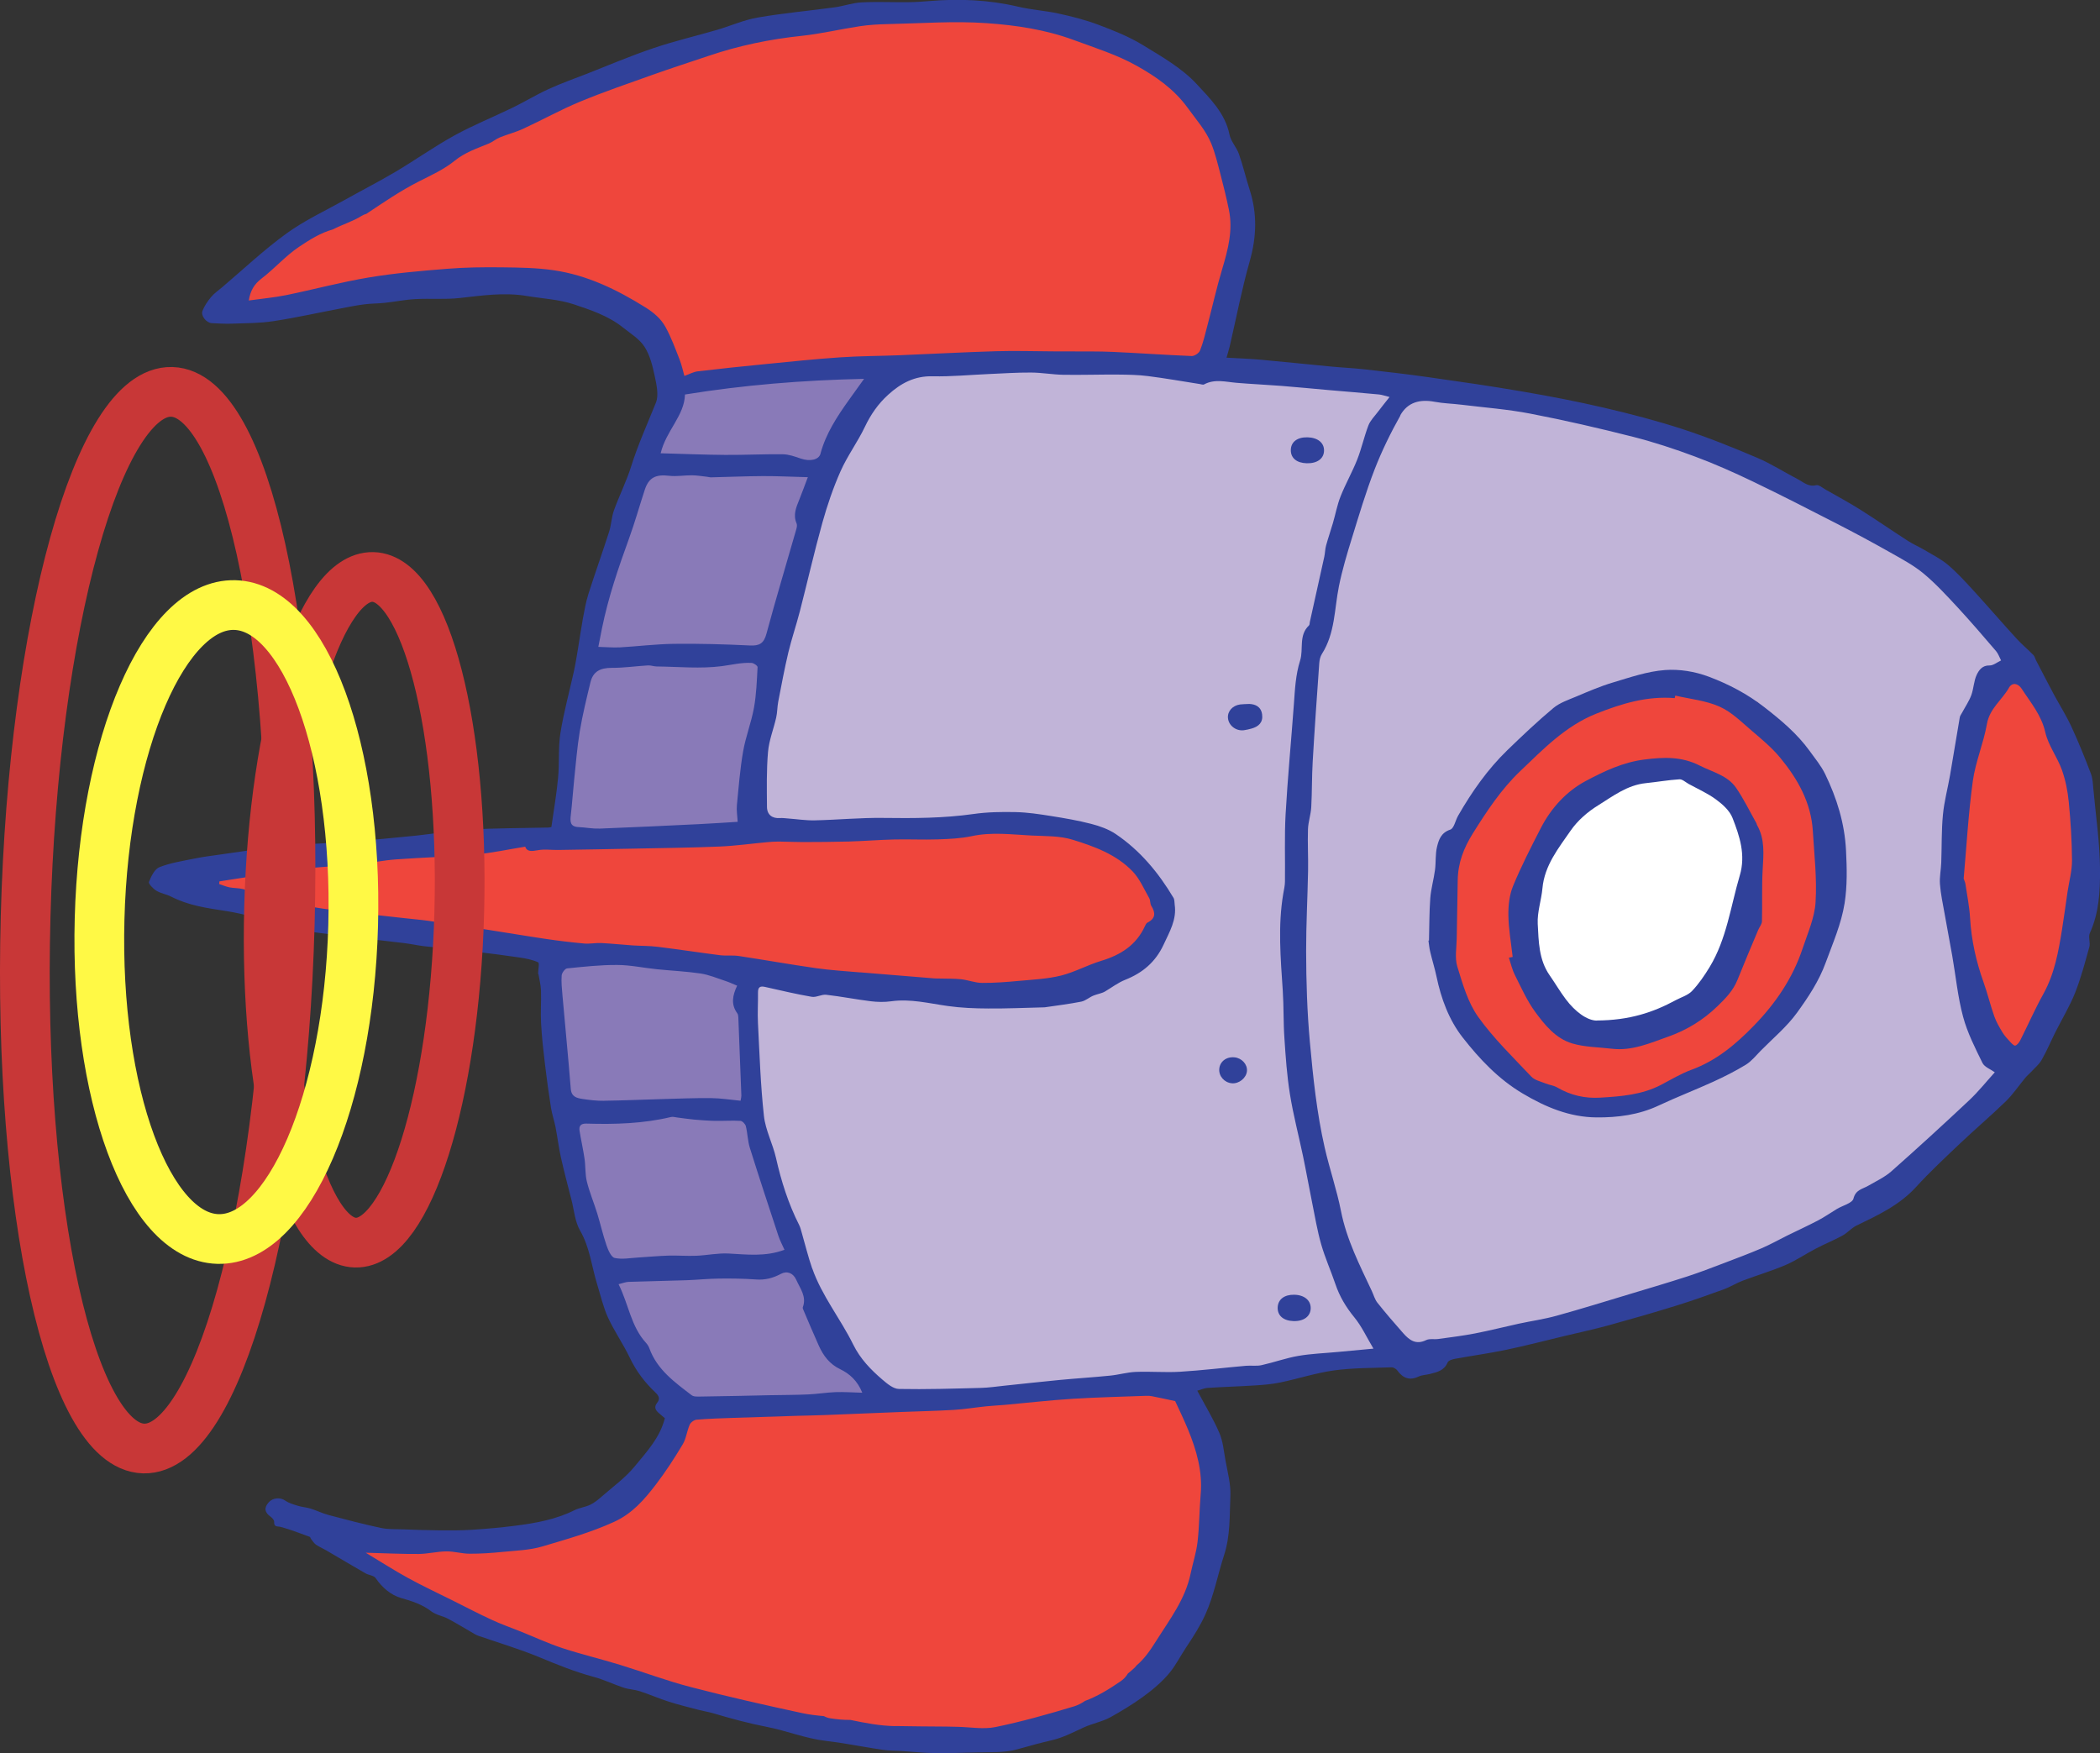 <svg version="1.1" xmlns="http://www.w3.org/2000/svg" xmlns:xlink="http://www.w3.org/1999/xlink" width="42.237" height="35.261" viewBox="0,0,42.237,35.261"><rect x="0" y="0" width="42.237" height="35.261" fill="#333333" stroke="none"/><g transform="translate(-218.137,-167.336)"><g data-paper-data="{&quot;isPaintingLayer&quot;:true}" fill-rule="nonzero" stroke-width="1" stroke-linecap="butt" stroke-linejoin="miter" stroke-miterlimit="10" stroke-dasharray="" stroke-dashoffset="0" style="mix-blend-mode: normal"><g stroke="none"><path d="M233.38,184.017l-3.959,0.231l0.398,-2.997l1.026,-4.083l0.865,-2.026l2.759,-0.419l1.441,0.038l-1.126,2.193l-1.132,4.285c0,0 -0.357,2.42 -0.34,2.488z" data-paper-data="{&quot;origPos&quot;:null}" fill="#897ab8"/><path d="M233.245,187.694l-0.064,1.007l0.307,1.839l0.531,1.864l0.675,1.4l0.554,1.023l0.656,0.69l-4.05,0.154l-1.296,-1.977l-0.853,-3.143l-0.489,-2.742l0.146,-1.284l3.867,0.42l0.018,0.748" data-paper-data="{&quot;origPos&quot;:null}" fill="#897ab8"/><path d="M236.051,195.597l-0.874,-0.957l-0.922,-1.949l-0.979,-2.623l-0.07,-2.3l0.018,-0.672l3.872,0.221l2.115,0.056l1.495,-0.536l0.673,-0.702l0.2,-0.705l-0.645,-0.876l-0.719,-0.449l-1.755,-0.215l-2.137,0.074l-3.016,0.013l0.019,-0.728l0.47,-2.883l1.13,-3.763l0.9,-1.452l0.573,-0.414l4.049,-0.098l6.243,0.502l3.787,0.586l3.765,1.426l1.79,1l1.362,0.914l1.249,1.658l-0.545,0.521l-0.39,1.166l-0.368,2.239l0.283,2.044l0.538,1.621l0.449,0.591l-1.537,1.585l-2.216,1.623l-2.899,1.231l-2.604,0.7l-2.706,0.449l-2.703,0.32l-3.46,0.313l-4.435,0.468" data-paper-data="{&quot;origPos&quot;:null}" fill="#c1b4d8"/><path d="M258.336,188.303l-0.57,-1.111l-0.291,-2.2l0.054,-2.041l0.57,-1.704l0.533,-0.318l0.349,0.009l0.716,1.259c0,0 0.329,1.741 0.277,1.814c-0.052,0.073 -0.063,2.39 -0.063,2.39l-0.591,1.554l-0.547,0.857z" data-paper-data="{&quot;origPos&quot;:null}" fill="#ef463c"/><path d="M231.71,175.143l-0.443,-1.183l-1.105,-0.727l-1.367,-0.26l-1.526,0.084l-3.033,0.418l-1.352,0.139l-0.143,-0.253l0.361,-0.414l1.148,-0.916l1.873,-0.934l2.461,-1.442l3.156,-1.261l3.265,-0.661l2.803,-0.225l1.541,0.29l1.413,0.411l1.251,0.88l0.669,1.139l0.409,1.929l-0.654,2.623l-5.316,-0.141l-3.977,0.219l-1.431,0.286" data-paper-data="{&quot;origPos&quot;:null}" fill="#ef463c"/><path d="M241.301,186.457l-0.711,0.455l-1.134,0.368l-2.299,0.039l-3.063,-0.355l-3.536,-0.393l-4.682,-0.523l-3.601,-0.768l-0.44,-0.36l2.332,-0.337l3.353,-0.235l2.675,-0.079l3.275,-0.137l2.826,-0.124l2.052,-0.145l1.243,0.207l0.917,0.273l0.682,0.647l0.381,0.701l-0.27,0.765" data-paper-data="{&quot;origPos&quot;:null}" fill="#ef463c"/><path d="M241.62,195.159l0.828,1.193l-0.037,1.867l-0.57,1.828l-1.527,1.603l-1.501,0.508l-2.328,0.188l-2.71,-0.47l-3.916,-1.125l-3.26,-1.382l-1.305,-0.707l-0.264,-0.406l2.221,0.059l1.423,0.038l1.258,-0.365l1.044,-0.745l0.544,-0.733l0.3,-0.938l1.972,0.052l2.674,-0.079l2.202,-0.166l2.953,-0.221" data-paper-data="{&quot;origPos&quot;:null}" fill="#ef463c"/><path d="M236.933,202.596c-0.282,-0.001 -0.559,-0.042 -0.841,-0.048c-0.139,-0.003 -0.268,-0.027 -0.404,-0.048c-0.318,-0.05 -0.621,-0.112 -0.939,-0.148c-0.404,-0.046 -0.792,-0.205 -1.19,-0.282c-0.374,-0.073 -0.716,-0.167 -1.082,-0.275c-0.089,-0.026 -0.182,-0.04 -0.272,-0.063c-0.204,-0.054 -0.41,-0.103 -0.611,-0.167c-0.198,-0.063 -0.389,-0.147 -0.587,-0.212c-0.106,-0.034 -0.222,-0.037 -0.328,-0.072c-0.205,-0.068 -0.401,-0.164 -0.609,-0.219c-0.378,-0.102 -0.736,-0.248 -1.097,-0.398c-0.397,-0.164 -0.811,-0.286 -1.217,-0.427c-0.023,-0.008 -0.044,-0.018 -0.065,-0.03c-0.181,-0.104 -0.359,-0.214 -0.543,-0.312c-0.107,-0.057 -0.24,-0.075 -0.334,-0.147c-0.185,-0.142 -0.388,-0.207 -0.61,-0.27c-0.203,-0.058 -0.382,-0.21 -0.512,-0.401c-0.036,-0.053 -0.139,-0.058 -0.205,-0.096c-0.266,-0.153 -0.529,-0.31 -0.793,-0.464c-0.067,-0.039 -0.14,-0.069 -0.203,-0.113c-0.04,-0.028 -0.067,-0.074 -0.098,-0.114c-0.011,-0.013 -0.014,-0.039 -0.027,-0.043c-0.192,-0.069 -0.382,-0.145 -0.579,-0.198c-0.071,-0.019 -0.142,0.01 -0.136,-0.106c0.002,-0.033 -0.042,-0.079 -0.075,-0.103c-0.116,-0.084 -0.133,-0.174 -0.037,-0.284c0.085,-0.098 0.237,-0.106 0.334,-0.038c0.074,0.052 0.167,0.078 0.255,0.105c0.084,0.026 0.174,0.031 0.258,0.057c0.122,0.038 0.238,0.097 0.361,0.129c0.348,0.092 0.697,0.184 1.048,0.259c0.144,0.031 0.296,0.024 0.445,0.029c0.242,0.009 0.485,0.018 0.727,0.02c0.219,0.002 0.438,0.003 0.657,-0.011c0.293,-0.019 0.585,-0.044 0.876,-0.082c0.41,-0.052 0.817,-0.125 1.193,-0.313c0.099,-0.049 0.216,-0.061 0.316,-0.109c0.082,-0.039 0.157,-0.101 0.226,-0.161c0.228,-0.2 0.481,-0.381 0.67,-0.613c0.237,-0.29 0.505,-0.572 0.604,-0.966c-0.036,-0.031 -0.075,-0.066 -0.115,-0.099c-0.071,-0.059 -0.11,-0.122 -0.041,-0.21c0.062,-0.079 0.042,-0.137 -0.034,-0.209c-0.212,-0.2 -0.386,-0.429 -0.514,-0.697c-0.131,-0.275 -0.309,-0.529 -0.437,-0.805c-0.097,-0.211 -0.149,-0.442 -0.218,-0.666c-0.113,-0.362 -0.147,-0.745 -0.345,-1.087c-0.105,-0.181 -0.121,-0.414 -0.175,-0.623c-0.073,-0.284 -0.148,-0.567 -0.212,-0.853c-0.045,-0.201 -0.068,-0.406 -0.108,-0.608c-0.025,-0.128 -0.069,-0.253 -0.09,-0.382c-0.046,-0.29 -0.086,-0.581 -0.121,-0.873c-0.033,-0.275 -0.064,-0.55 -0.079,-0.826c-0.013,-0.221 0.005,-0.443 -0.002,-0.665c-0.004,-0.108 -0.032,-0.216 -0.05,-0.324c-0.001,-0.006 -0.008,-0.011 -0.008,-0.016c0.001,-0.079 0.03,-0.214 0.001,-0.227c-0.115,-0.053 -0.246,-0.078 -0.373,-0.097c-0.305,-0.045 -0.61,-0.084 -0.916,-0.12c-0.334,-0.039 -0.669,-0.069 -1.003,-0.107c-0.135,-0.016 -0.269,-0.047 -0.404,-0.063c-0.605,-0.073 -1.211,-0.137 -1.815,-0.219c-0.214,-0.029 -0.423,-0.101 -0.634,-0.153c-0.38,-0.094 -0.755,-0.216 -1.14,-0.274c-0.378,-0.058 -0.749,-0.11 -1.093,-0.287c-0.095,-0.049 -0.209,-0.065 -0.3,-0.12c-0.066,-0.04 -0.164,-0.142 -0.15,-0.177c0.044,-0.112 0.114,-0.259 0.211,-0.297c0.223,-0.088 0.466,-0.124 0.703,-0.173c0.166,-0.034 0.335,-0.055 0.503,-0.079c0.433,-0.06 0.866,-0.13 1.301,-0.174c0.43,-0.042 0.863,-0.052 1.294,-0.085c0.456,-0.035 0.912,-0.077 1.367,-0.124c0.349,-0.036 0.696,-0.102 1.045,-0.121c0.534,-0.029 1.07,-0.029 1.605,-0.041c0.023,-0.001 0.045,-0.007 0.065,-0.01c0.047,-0.335 0.104,-0.662 0.135,-0.99c0.028,-0.3 -0,-0.607 0.047,-0.903c0.066,-0.414 0.179,-0.821 0.269,-1.231c0.033,-0.151 0.058,-0.304 0.083,-0.456c0.034,-0.203 0.062,-0.407 0.099,-0.61c0.031,-0.168 0.061,-0.337 0.112,-0.499c0.133,-0.418 0.282,-0.832 0.416,-1.25c0.045,-0.14 0.048,-0.295 0.098,-0.433c0.107,-0.296 0.251,-0.581 0.345,-0.881c0.138,-0.44 0.327,-0.856 0.498,-1.282c0.061,-0.151 0.014,-0.359 -0.023,-0.533c-0.043,-0.205 -0.096,-0.422 -0.207,-0.594c-0.1,-0.156 -0.28,-0.264 -0.431,-0.385c-0.293,-0.235 -0.648,-0.353 -0.993,-0.468c-0.3,-0.099 -0.628,-0.114 -0.944,-0.167c-0.452,-0.076 -0.898,-0.009 -1.347,0.041c-0.294,0.033 -0.595,0.006 -0.892,0.022c-0.206,0.011 -0.41,0.053 -0.616,0.075c-0.138,0.015 -0.278,0.013 -0.416,0.031c-0.158,0.02 -0.314,0.052 -0.47,0.082c-0.452,0.086 -0.902,0.187 -1.357,0.256c-0.274,0.042 -0.555,0.04 -0.833,0.05c-0.134,0.005 -0.268,-0.004 -0.402,-0.01c-0.108,-0.005 -0.227,-0.148 -0.188,-0.248c0.039,-0.1 0.104,-0.195 0.173,-0.278c0.062,-0.074 0.146,-0.131 0.221,-0.195c0.429,-0.364 0.84,-0.753 1.294,-1.082c0.363,-0.264 0.779,-0.456 1.173,-0.676c0.341,-0.191 0.689,-0.369 1.025,-0.568c0.398,-0.236 0.777,-0.506 1.182,-0.729c0.379,-0.208 0.784,-0.371 1.174,-0.561c0.243,-0.118 0.474,-0.26 0.72,-0.372c0.25,-0.115 0.512,-0.207 0.768,-0.307c0.447,-0.175 0.889,-0.364 1.344,-0.517c0.419,-0.142 0.852,-0.243 1.278,-0.367c0.272,-0.08 0.537,-0.199 0.814,-0.247c0.513,-0.089 1.034,-0.135 1.551,-0.206c0.18,-0.025 0.358,-0.09 0.538,-0.099c0.31,-0.016 0.622,-0.001 0.934,-0.004c0.14,-0.001 0.281,-0.01 0.421,-0.022c0.603,-0.052 1.2,-0.027 1.793,0.112c0.27,0.064 0.55,0.08 0.821,0.14c0.27,0.059 0.541,0.128 0.8,0.226c0.303,0.114 0.61,0.236 0.885,0.404c0.383,0.234 0.79,0.465 1.088,0.788c0.266,0.288 0.573,0.586 0.659,1.015c0.027,0.137 0.142,0.255 0.19,0.391c0.083,0.238 0.141,0.486 0.218,0.727c0.153,0.479 0.136,0.947 -0.002,1.432c-0.16,0.563 -0.27,1.141 -0.402,1.711c-0.015,0.063 -0.035,0.124 -0.064,0.226c0.241,0.014 0.469,0.021 0.696,0.042c0.47,0.042 0.94,0.093 1.41,0.137c0.223,0.021 0.448,0.031 0.671,0.056c0.43,0.048 0.859,0.097 1.287,0.158c0.628,0.089 1.257,0.179 1.882,0.287c0.554,0.095 1.108,0.201 1.656,0.329c0.529,0.123 1.057,0.261 1.573,0.429c0.509,0.166 1.008,0.367 1.501,0.577c0.28,0.119 0.539,0.287 0.81,0.427c0.116,0.06 0.215,0.163 0.374,0.123c0.052,-0.013 0.126,0.052 0.187,0.087c0.236,0.134 0.475,0.264 0.705,0.408c0.322,0.203 0.634,0.42 0.954,0.626c0.105,0.068 0.222,0.117 0.33,0.181c0.162,0.097 0.335,0.182 0.477,0.303c0.185,0.157 0.349,0.338 0.513,0.517c0.291,0.318 0.572,0.645 0.863,0.963c0.106,0.116 0.228,0.217 0.339,0.33c0.027,0.027 0.035,0.072 0.054,0.108c0.118,0.228 0.236,0.457 0.357,0.683c0.117,0.218 0.251,0.427 0.354,0.651c0.143,0.309 0.271,0.626 0.392,0.945c0.039,0.102 0.041,0.22 0.052,0.331c0.049,0.537 0.13,1.073 0.132,1.61c0.002,0.425 -0.02,0.861 -0.205,1.266c-0.036,0.078 0.014,0.191 -0.01,0.278c-0.086,0.31 -0.168,0.623 -0.286,0.922c-0.108,0.272 -0.263,0.526 -0.395,0.789c-0.094,0.187 -0.175,0.382 -0.279,0.563c-0.053,0.093 -0.144,0.166 -0.218,0.247c-0.036,0.038 -0.078,0.072 -0.111,0.113c-0.13,0.156 -0.244,0.328 -0.388,0.469c-0.299,0.291 -0.618,0.561 -0.921,0.848c-0.302,0.287 -0.608,0.572 -0.888,0.879c-0.334,0.366 -0.766,0.566 -1.197,0.775c-0.103,0.05 -0.183,0.148 -0.285,0.203c-0.173,0.094 -0.357,0.168 -0.532,0.26c-0.204,0.106 -0.397,0.239 -0.607,0.329c-0.282,0.121 -0.579,0.208 -0.866,0.317c-0.13,0.049 -0.249,0.126 -0.38,0.174c-0.323,0.117 -0.648,0.233 -0.976,0.334c-0.446,0.138 -0.896,0.267 -1.346,0.391c-0.291,0.08 -0.586,0.142 -0.88,0.213c-0.388,0.093 -0.775,0.194 -1.166,0.276c-0.344,0.072 -0.692,0.12 -1.038,0.183c-0.054,0.01 -0.132,0.034 -0.148,0.073c-0.068,0.165 -0.212,0.195 -0.357,0.232c-0.074,0.019 -0.157,0.019 -0.224,0.051c-0.184,0.087 -0.316,0.035 -0.43,-0.121c-0.024,-0.033 -0.078,-0.066 -0.117,-0.064c-0.386,0.014 -0.775,0.01 -1.155,0.062c-0.364,0.05 -0.718,0.167 -1.079,0.242c-0.171,0.036 -0.348,0.05 -0.523,0.061c-0.314,0.02 -0.629,0.029 -0.943,0.049c-0.061,0.004 -0.121,0.032 -0.207,0.056c0.157,0.295 0.319,0.56 0.442,0.844c0.074,0.17 0.091,0.365 0.124,0.551c0.042,0.238 0.11,0.479 0.1,0.716c-0.017,0.4 0.001,0.806 -0.127,1.197c-0.128,0.394 -0.204,0.81 -0.373,1.185c-0.105,0.234 -0.243,0.451 -0.386,0.664c-0.111,0.165 -0.208,0.359 -0.333,0.512c-0.295,0.361 -0.78,0.668 -1.183,0.893c-0.178,0.099 -0.368,0.129 -0.551,0.213c-0.205,0.094 -0.407,0.201 -0.628,0.253c-0.24,0.056 -0.474,0.119 -0.708,0.186c-0.256,0.074 -0.557,0.052 -0.821,0.062c-0.282,0.01 -0.558,0.013 -0.836,0.013zM258.541,181.173c-0.14,0.244 -0.387,0.414 -0.441,0.724c-0.068,0.388 -0.23,0.76 -0.284,1.149c-0.09,0.657 -0.127,1.321 -0.184,1.962c0.017,0.05 0.031,0.078 0.035,0.106c0.033,0.229 0.081,0.458 0.094,0.688c0.026,0.444 0.121,0.87 0.27,1.288c0.081,0.226 0.137,0.462 0.217,0.689c0.04,0.113 0.103,0.22 0.166,0.324c0.041,0.068 0.098,0.128 0.152,0.187c0.03,0.033 0.08,0.085 0.104,0.077c0.04,-0.013 0.077,-0.062 0.099,-0.104c0.158,-0.313 0.299,-0.635 0.469,-0.941c0.223,-0.404 0.3,-0.844 0.372,-1.288c0.041,-0.252 0.073,-0.505 0.111,-0.758c0.031,-0.21 0.091,-0.42 0.09,-0.63c-0.002,-0.392 -0.027,-0.786 -0.065,-1.177c-0.021,-0.219 -0.065,-0.442 -0.139,-0.649c-0.093,-0.258 -0.273,-0.491 -0.333,-0.754c-0.078,-0.347 -0.295,-0.598 -0.476,-0.877c-0.072,-0.11 -0.189,-0.136 -0.258,-0.016zM246.304,175.691c-0.196,0.349 -0.374,0.712 -0.519,1.085c-0.176,0.454 -0.315,0.923 -0.459,1.389c-0.098,0.316 -0.193,0.635 -0.259,0.96c-0.093,0.46 -0.076,0.945 -0.342,1.363c-0.034,0.053 -0.049,0.123 -0.054,0.187c-0.047,0.66 -0.094,1.32 -0.132,1.981c-0.018,0.304 -0.012,0.61 -0.029,0.914c-0.008,0.149 -0.061,0.297 -0.066,0.446c-0.009,0.279 0.007,0.559 0.002,0.839c-0.01,0.538 -0.04,1.076 -0.039,1.614c0.001,0.608 0.02,1.215 0.075,1.823c0.065,0.715 0.139,1.426 0.298,2.125c0.097,0.428 0.243,0.847 0.328,1.278c0.113,0.575 0.376,1.087 0.62,1.608c0.037,0.079 0.06,0.169 0.113,0.236c0.166,0.209 0.341,0.411 0.518,0.612c0.122,0.138 0.255,0.241 0.461,0.14c0.069,-0.034 0.164,-0.011 0.247,-0.023c0.245,-0.034 0.491,-0.064 0.734,-0.111c0.295,-0.057 0.587,-0.132 0.881,-0.196c0.255,-0.055 0.515,-0.091 0.765,-0.161c0.507,-0.14 1.009,-0.297 1.512,-0.448c0.373,-0.112 0.747,-0.223 1.118,-0.343c0.245,-0.08 0.487,-0.173 0.728,-0.265c0.254,-0.097 0.509,-0.192 0.759,-0.299c0.178,-0.076 0.348,-0.172 0.521,-0.258c0.207,-0.102 0.417,-0.198 0.621,-0.305c0.13,-0.068 0.251,-0.154 0.378,-0.23c0.115,-0.069 0.308,-0.116 0.331,-0.207c0.046,-0.182 0.181,-0.191 0.296,-0.258c0.16,-0.093 0.334,-0.173 0.47,-0.294c0.528,-0.467 1.048,-0.943 1.562,-1.426c0.183,-0.172 0.341,-0.371 0.515,-0.563c-0.086,-0.062 -0.207,-0.105 -0.248,-0.188c-0.148,-0.302 -0.304,-0.608 -0.39,-0.93c-0.107,-0.398 -0.146,-0.813 -0.217,-1.22c-0.05,-0.285 -0.105,-0.569 -0.155,-0.854c-0.035,-0.197 -0.078,-0.394 -0.093,-0.593c-0.011,-0.143 0.021,-0.288 0.026,-0.433c0.012,-0.321 0.003,-0.644 0.034,-0.963c0.025,-0.267 0.097,-0.53 0.143,-0.795c0.067,-0.388 0.129,-0.777 0.196,-1.165c0.006,-0.033 0.031,-0.063 0.047,-0.094c0.062,-0.116 0.138,-0.227 0.184,-0.349c0.049,-0.133 0.05,-0.287 0.11,-0.413c0.043,-0.089 0.11,-0.19 0.256,-0.186c0.077,0.002 0.155,-0.065 0.233,-0.101c-0.033,-0.063 -0.056,-0.135 -0.101,-0.188c-0.251,-0.293 -0.503,-0.587 -0.765,-0.871c-0.221,-0.238 -0.442,-0.48 -0.69,-0.687c-0.202,-0.168 -0.441,-0.295 -0.671,-0.425c-0.352,-0.199 -0.709,-0.391 -1.069,-0.576c-0.565,-0.29 -1.13,-0.58 -1.703,-0.855c-0.377,-0.181 -0.762,-0.352 -1.154,-0.498c-0.409,-0.153 -0.826,-0.29 -1.249,-0.398c-0.682,-0.173 -1.37,-0.332 -2.061,-0.465c-0.459,-0.089 -0.929,-0.124 -1.395,-0.181c-0.177,-0.022 -0.357,-0.025 -0.532,-0.058c-0.3,-0.057 -0.545,0.008 -0.694,0.272zM231.903,174.897c0.101,-0.036 0.182,-0.082 0.267,-0.092c0.451,-0.053 0.903,-0.101 1.355,-0.145c0.505,-0.05 1.009,-0.103 1.515,-0.137c0.396,-0.027 0.795,-0.026 1.192,-0.042c0.648,-0.026 1.295,-0.062 1.943,-0.081c0.376,-0.011 0.753,0.001 1.129,0.003c0.118,0.001 0.236,-0 0.354,0.001c0.29,0.002 0.58,-0.003 0.869,0.01c0.526,0.024 1.052,0.062 1.578,0.083c0.056,0.002 0.147,-0.058 0.168,-0.111c0.063,-0.157 0.102,-0.325 0.145,-0.489c0.101,-0.384 0.188,-0.773 0.302,-1.153c0.117,-0.392 0.219,-0.781 0.133,-1.192c-0.05,-0.241 -0.108,-0.48 -0.171,-0.718c-0.054,-0.205 -0.103,-0.414 -0.183,-0.61c-0.11,-0.269 -0.306,-0.484 -0.474,-0.718c-0.275,-0.38 -0.641,-0.631 -1.024,-0.846c-0.396,-0.223 -0.843,-0.362 -1.273,-0.521c-0.561,-0.207 -1.155,-0.296 -1.743,-0.337c-0.664,-0.047 -1.335,0.005 -2.003,0.019c-0.183,0.004 -0.368,0.015 -0.549,0.042c-0.391,0.059 -0.779,0.152 -1.172,0.194c-0.639,0.067 -1.262,0.196 -1.87,0.402c-0.375,0.127 -0.751,0.247 -1.124,0.38c-0.491,0.175 -0.985,0.344 -1.466,0.543c-0.388,0.161 -0.757,0.367 -1.139,0.543c-0.152,0.071 -0.317,0.112 -0.473,0.175c-0.076,0.031 -0.141,0.089 -0.216,0.121c-0.24,0.1 -0.483,0.178 -0.695,0.351c-0.214,0.174 -0.473,0.29 -0.723,0.417c-0.366,0.186 -0.707,0.42 -1.051,0.649c-0.03,0.008 -0.058,0.019 -0.086,0.036c-0.187,0.117 -0.391,0.175 -0.587,0.277c-0.25,0.069 -0.47,0.21 -0.68,0.35c-0.271,0.182 -0.492,0.438 -0.753,0.637c-0.149,0.114 -0.226,0.245 -0.257,0.442c0.263,-0.037 0.511,-0.059 0.753,-0.108c0.555,-0.114 1.103,-0.262 1.661,-0.355c0.518,-0.087 1.044,-0.132 1.569,-0.174c0.364,-0.03 0.731,-0.034 1.096,-0.03c0.352,0.004 0.708,0.008 1.055,0.059c0.671,0.098 1.27,0.389 1.842,0.746c0.17,0.106 0.314,0.229 0.405,0.395c0.114,0.207 0.196,0.431 0.282,0.651c0.045,0.115 0.071,0.238 0.098,0.333zM234.639,176.461c0.109,-0.405 0.335,-0.748 0.575,-1.084c0.089,-0.124 0.178,-0.248 0.302,-0.421c-1.241,0.027 -2.422,0.124 -3.602,0.315c-0.011,0.426 -0.381,0.728 -0.489,1.182c0.447,0.012 0.872,0.03 1.298,0.033c0.386,0.003 0.773,-0.018 1.159,-0.013c0.121,0.002 0.245,0.046 0.362,0.087c0.182,0.062 0.362,0.027 0.396,-0.099zM230.593,180.358c0.366,-0.021 0.732,-0.067 1.099,-0.072c0.508,-0.006 1.018,0.008 1.526,0.033c0.195,0.01 0.283,-0.042 0.335,-0.238c0.189,-0.702 0.399,-1.398 0.599,-2.097c0.011,-0.038 0.021,-0.086 0.007,-0.119c-0.076,-0.174 -0.008,-0.326 0.055,-0.482c0.057,-0.142 0.109,-0.286 0.171,-0.449c-0.32,-0.008 -0.61,-0.023 -0.901,-0.022c-0.348,0.002 -0.695,0.017 -1.043,0.025c-0.029,0.001 -0.059,-0.009 -0.088,-0.012c-0.1,-0.011 -0.2,-0.028 -0.3,-0.029c-0.151,-0.002 -0.305,0.028 -0.454,0.01c-0.272,-0.033 -0.413,0.034 -0.494,0.282c-0.107,0.325 -0.199,0.656 -0.316,0.978c-0.215,0.591 -0.417,1.184 -0.543,1.801c-0.024,0.118 -0.047,0.235 -0.075,0.38c0.168,0.004 0.296,0.017 0.424,0.01zM230.181,184.003c0.675,-0.026 1.35,-0.058 2.025,-0.091c0.257,-0.012 0.514,-0.031 0.768,-0.046c-0.007,-0.122 -0.026,-0.229 -0.016,-0.333c0.035,-0.361 0.063,-0.724 0.125,-1.082c0.051,-0.295 0.164,-0.58 0.218,-0.876c0.049,-0.269 0.058,-0.545 0.073,-0.819c0.002,-0.028 -0.076,-0.084 -0.119,-0.086c-0.201,-0.012 -0.398,0.038 -0.594,0.064c-0.432,0.057 -0.878,0.012 -1.319,0.007c-0.058,-0.001 -0.116,-0.025 -0.173,-0.021c-0.241,0.014 -0.482,0.05 -0.722,0.049c-0.238,-0.001 -0.382,0.072 -0.435,0.293c-0.079,0.327 -0.159,0.654 -0.214,0.984c-0.054,0.329 -0.08,0.662 -0.115,0.994c-0.024,0.229 -0.038,0.458 -0.065,0.686c-0.015,0.132 -0.02,0.239 0.158,0.246c0.135,0.005 0.271,0.035 0.405,0.029zM235.434,186.893c0.497,0.042 0.994,0.082 1.491,0.122c0.041,0.003 0.083,0.002 0.125,0.003c0.141,0.004 0.283,-0 0.422,0.015c0.14,0.016 0.278,0.072 0.417,0.073c0.248,0.002 0.498,-0.018 0.746,-0.041c0.281,-0.026 0.568,-0.039 0.84,-0.106c0.277,-0.069 0.534,-0.213 0.808,-0.296c0.392,-0.118 0.707,-0.316 0.882,-0.699c0.012,-0.026 0.028,-0.06 0.051,-0.071c0.165,-0.083 0.165,-0.196 0.077,-0.337c-0.027,-0.043 -0.016,-0.109 -0.041,-0.153c-0.105,-0.184 -0.191,-0.389 -0.333,-0.538c-0.328,-0.343 -0.772,-0.505 -1.212,-0.64c-0.257,-0.079 -0.543,-0.07 -0.817,-0.083c-0.402,-0.02 -0.803,-0.075 -1.208,0.012c-0.221,0.047 -0.452,0.057 -0.678,0.065c-0.293,0.01 -0.588,-0.005 -0.881,0.002c-0.303,0.007 -0.606,0.032 -0.91,0.041c-0.312,0.009 -0.625,0.01 -0.937,0.011c-0.158,0 -0.317,-0.009 -0.475,-0.01c-0.077,-0.001 -0.155,0.005 -0.232,0.012c-0.318,0.029 -0.635,0.074 -0.954,0.088c-0.573,0.024 -1.147,0.03 -1.72,0.042c-0.511,0.011 -1.022,0.019 -1.533,0.027c-0.136,0.002 -0.276,-0.019 -0.407,0.005c-0.123,0.022 -0.22,0.034 -0.255,-0.071c-0.341,0.055 -0.665,0.126 -0.992,0.155c-0.535,0.047 -1.073,0.062 -1.608,0.101c-0.25,0.018 -0.498,0.07 -0.747,0.095c-0.381,0.037 -0.764,0.051 -1.144,0.099c-0.554,0.071 -1.106,0.165 -1.659,0.248l-0.005,0.053c0.069,0.023 0.137,0.053 0.207,0.067c0.092,0.018 0.188,0.013 0.277,0.036c0.452,0.117 0.897,0.275 1.355,0.353c0.624,0.107 1.259,0.157 1.889,0.231c0.161,0.019 0.324,0.031 0.485,0.054c0.39,0.056 0.779,0.116 1.168,0.176c0.402,0.062 0.804,0.131 1.206,0.19c0.251,0.037 0.504,0.067 0.757,0.09c0.111,0.01 0.226,-0.015 0.338,-0.01c0.212,0.011 0.423,0.033 0.635,0.048c0.167,0.011 0.336,0.007 0.501,0.028c0.419,0.051 0.836,0.116 1.255,0.169c0.124,0.016 0.253,-0.003 0.377,0.016c0.517,0.078 1.031,0.17 1.549,0.244c0.295,0.042 0.594,0.06 0.892,0.086zM230.289,189.476c0.385,-0.005 0.77,-0.022 1.155,-0.033c0.331,-0.009 0.662,-0.023 0.993,-0.02c0.198,0.002 0.394,0.034 0.595,0.053c0.01,-0.058 0.017,-0.081 0.016,-0.104c-0.02,-0.524 -0.04,-1.048 -0.061,-1.572c-0.001,-0.029 -0.006,-0.063 -0.022,-0.084c-0.13,-0.179 -0.095,-0.358 -0.002,-0.554c-0.09,-0.037 -0.165,-0.073 -0.244,-0.098c-0.162,-0.053 -0.323,-0.122 -0.49,-0.147c-0.291,-0.043 -0.587,-0.056 -0.881,-0.086c-0.266,-0.027 -0.532,-0.085 -0.798,-0.086c-0.335,-0.002 -0.671,0.035 -1.006,0.069c-0.043,0.004 -0.106,0.089 -0.11,0.141c-0.01,0.133 0.004,0.269 0.016,0.404c0.055,0.626 0.117,1.251 0.167,1.878c0.013,0.161 0.121,0.185 0.236,0.203c0.143,0.022 0.29,0.039 0.434,0.037zM230.976,192.629c0.203,-0.012 0.406,-0.032 0.609,-0.038c0.186,-0.005 0.373,0.011 0.559,0.003c0.216,-0.009 0.432,-0.056 0.646,-0.045c0.371,0.02 0.741,0.068 1.125,-0.075c-0.045,-0.101 -0.09,-0.185 -0.12,-0.274c-0.195,-0.591 -0.39,-1.181 -0.576,-1.775c-0.044,-0.141 -0.046,-0.294 -0.081,-0.438c-0.011,-0.043 -0.07,-0.104 -0.109,-0.106c-0.169,-0.01 -0.34,0.003 -0.51,-0c-0.142,-0.003 -0.284,-0.014 -0.426,-0.026c-0.112,-0.01 -0.224,-0.029 -0.336,-0.042c-0.041,-0.005 -0.085,-0.019 -0.123,-0.01c-0.56,0.134 -1.128,0.15 -1.7,0.133c-0.115,-0.004 -0.157,0.046 -0.14,0.148c0.03,0.188 0.073,0.373 0.1,0.561c0.022,0.152 0.01,0.311 0.047,0.459c0.054,0.217 0.142,0.425 0.208,0.639c0.065,0.212 0.114,0.43 0.186,0.64c0.033,0.096 0.093,0.238 0.165,0.255c0.15,0.034 0.317,0 0.476,-0.009zM234.473,192.847c0.193,0.553 0.568,1.012 0.824,1.532c0.142,0.288 0.353,0.506 0.588,0.707c0.096,0.082 0.218,0.185 0.331,0.187c0.548,0.011 1.097,-0.007 1.645,-0.021c0.161,-0.004 0.322,-0.028 0.482,-0.045c0.369,-0.038 0.738,-0.08 1.108,-0.115c0.338,-0.032 0.676,-0.053 1.014,-0.087c0.173,-0.017 0.343,-0.068 0.515,-0.075c0.297,-0.012 0.595,0.015 0.891,-0.003c0.443,-0.027 0.883,-0.081 1.325,-0.12c0.105,-0.009 0.215,0.01 0.316,-0.013c0.248,-0.055 0.489,-0.143 0.738,-0.186c0.261,-0.045 0.528,-0.054 0.792,-0.079c0.239,-0.022 0.477,-0.045 0.719,-0.067c-0.137,-0.229 -0.237,-0.45 -0.386,-0.631c-0.167,-0.204 -0.295,-0.418 -0.379,-0.666c-0.091,-0.268 -0.208,-0.528 -0.286,-0.8c-0.079,-0.276 -0.126,-0.561 -0.183,-0.843c-0.063,-0.311 -0.118,-0.624 -0.183,-0.934c-0.087,-0.415 -0.196,-0.827 -0.263,-1.245c-0.06,-0.372 -0.086,-0.75 -0.111,-1.127c-0.022,-0.317 -0.012,-0.637 -0.033,-0.954c-0.043,-0.651 -0.1,-1.302 0.01,-1.951c0.014,-0.082 0.034,-0.164 0.034,-0.246c0.006,-0.451 -0.012,-0.904 0.013,-1.353c0.042,-0.74 0.113,-1.478 0.167,-2.218c0.021,-0.294 0.034,-0.583 0.125,-0.873c0.072,-0.228 -0.034,-0.505 0.178,-0.705c0.015,-0.014 0.012,-0.045 0.017,-0.068c0.097,-0.438 0.195,-0.875 0.291,-1.313c0.016,-0.074 0.016,-0.153 0.036,-0.226c0.041,-0.151 0.093,-0.299 0.137,-0.45c0.053,-0.18 0.086,-0.367 0.155,-0.54c0.099,-0.25 0.234,-0.486 0.333,-0.736c0.089,-0.224 0.14,-0.464 0.226,-0.689c0.038,-0.1 0.122,-0.182 0.188,-0.27c0.071,-0.094 0.145,-0.185 0.238,-0.303c-0.1,-0.025 -0.156,-0.046 -0.213,-0.051c-0.336,-0.032 -0.672,-0.059 -1.008,-0.088c-0.32,-0.028 -0.64,-0.06 -0.96,-0.085c-0.297,-0.023 -0.595,-0.036 -0.891,-0.061c-0.222,-0.018 -0.444,-0.084 -0.659,0.032c-0.021,0.012 -0.058,-0.004 -0.087,-0.008c-0.347,-0.054 -0.694,-0.116 -1.043,-0.16c-0.196,-0.025 -0.395,-0.028 -0.593,-0.03c-0.37,-0.003 -0.74,0.01 -1.109,0.004c-0.216,-0.004 -0.431,-0.044 -0.647,-0.045c-0.284,-0.002 -0.567,0.018 -0.851,0.03c-0.376,0.016 -0.753,0.054 -1.129,0.045c-0.363,-0.009 -0.64,0.14 -0.894,0.371c-0.202,0.183 -0.351,0.398 -0.469,0.646c-0.145,0.305 -0.351,0.582 -0.488,0.89c-0.149,0.335 -0.268,0.686 -0.367,1.039c-0.164,0.59 -0.3,1.189 -0.453,1.782c-0.071,0.276 -0.164,0.547 -0.231,0.825c-0.078,0.329 -0.14,0.662 -0.204,0.994c-0.02,0.105 -0.017,0.214 -0.041,0.318c-0.052,0.231 -0.144,0.457 -0.164,0.69c-0.032,0.368 -0.024,0.739 -0.021,1.109c0.002,0.157 0.108,0.233 0.259,0.222c0.053,-0.004 0.107,0.004 0.161,0.008c0.18,0.013 0.361,0.042 0.541,0.038c0.458,-0.01 0.916,-0.055 1.374,-0.049c0.609,0.008 1.215,0.007 1.82,-0.079c0.279,-0.04 0.565,-0.044 0.848,-0.038c0.236,0.005 0.472,0.041 0.706,0.078c0.273,0.043 0.546,0.09 0.813,0.159c0.171,0.044 0.348,0.107 0.492,0.204c0.491,0.331 0.861,0.778 1.162,1.283c0.022,0.037 0.018,0.091 0.024,0.137c0.044,0.302 -0.104,0.547 -0.224,0.807c-0.162,0.348 -0.421,0.566 -0.771,0.705c-0.144,0.057 -0.271,0.155 -0.406,0.235c-0.065,0.038 -0.15,0.05 -0.229,0.081c-0.086,0.034 -0.161,0.105 -0.248,0.123c-0.243,0.048 -0.489,0.078 -0.734,0.114c-0.006,0.001 -0.012,0.001 -0.018,0.001c-0.374,0.009 -0.748,0.026 -1.122,0.023c-0.272,-0.001 -0.545,-0.012 -0.813,-0.05c-0.378,-0.053 -0.749,-0.149 -1.137,-0.095c-0.135,0.019 -0.278,0.016 -0.414,-0.001c-0.298,-0.037 -0.594,-0.096 -0.893,-0.13c-0.094,-0.011 -0.199,0.057 -0.291,0.041c-0.314,-0.054 -0.625,-0.128 -0.936,-0.198c-0.1,-0.023 -0.146,-0 -0.145,0.11c0.003,0.203 -0.011,0.407 -0.001,0.609c0.032,0.624 0.052,1.251 0.12,1.872c0.031,0.289 0.179,0.564 0.244,0.851c0.105,0.468 0.249,0.92 0.466,1.348c0.024,0.048 0.036,0.101 0.051,0.153c0.07,0.24 0.128,0.483 0.21,0.719zM232.167,195.427c0.269,-0.003 0.539,-0.008 0.809,-0.014c0.212,-0.004 0.424,-0.01 0.636,-0.014c0.26,-0.005 0.52,-0.004 0.779,-0.016c0.183,-0.008 0.366,-0.039 0.549,-0.046c0.173,-0.006 0.346,0.007 0.54,0.012c-0.097,-0.241 -0.255,-0.382 -0.442,-0.472c-0.217,-0.104 -0.342,-0.273 -0.434,-0.478c-0.105,-0.233 -0.203,-0.468 -0.303,-0.702c-0.009,-0.022 -0.024,-0.05 -0.017,-0.068c0.081,-0.215 -0.055,-0.377 -0.133,-0.553c-0.059,-0.133 -0.183,-0.185 -0.31,-0.117c-0.157,0.084 -0.314,0.125 -0.495,0.112c-0.248,-0.018 -0.499,-0.021 -0.748,-0.018c-0.217,0.002 -0.434,0.025 -0.651,0.033c-0.389,0.013 -0.778,0.02 -1.167,0.033c-0.06,0.002 -0.12,0.028 -0.202,0.047c0.203,0.404 0.249,0.851 0.554,1.182c0.027,0.03 0.051,0.068 0.065,0.106c0.155,0.431 0.51,0.684 0.852,0.946c0.029,0.022 0.078,0.027 0.118,0.026zM236.141,202.053c0.348,0.007 0.696,0.008 1.043,0.011c0.074,0.002 0.147,0.003 0.221,0.005c0.253,0.006 0.515,0.054 0.756,0.004c0.534,-0.11 1.061,-0.259 1.583,-0.417c0.073,-0.022 0.147,-0.061 0.215,-0.108c0.253,-0.093 0.486,-0.237 0.718,-0.396c0.061,-0.042 0.11,-0.095 0.145,-0.155c0.047,-0.039 0.095,-0.078 0.139,-0.121c0.014,-0.014 0.024,-0.028 0.035,-0.042c0.16,-0.134 0.278,-0.307 0.395,-0.493c0.272,-0.433 0.587,-0.839 0.693,-1.356c0.044,-0.212 0.115,-0.422 0.139,-0.636c0.037,-0.318 0.036,-0.639 0.063,-0.958c0.04,-0.459 -0.083,-0.885 -0.254,-1.301c-0.087,-0.212 -0.188,-0.418 -0.259,-0.573c-0.176,-0.037 -0.319,-0.069 -0.462,-0.097c-0.04,-0.008 -0.081,-0.011 -0.121,-0.009c-0.494,0.019 -0.988,0.029 -1.482,0.06c-0.455,0.029 -0.908,0.081 -1.361,0.122c-0.124,0.011 -0.249,0.016 -0.373,0.029c-0.217,0.022 -0.433,0.059 -0.651,0.072c-0.353,0.021 -0.707,0.028 -1.061,0.042c-0.513,0.02 -1.026,0.042 -1.539,0.062c-0.181,0.007 -0.362,0.01 -0.543,0.015c-0.425,0.013 -0.85,0.026 -1.275,0.041c-0.252,0.009 -0.505,0.016 -0.757,0.037c-0.05,0.004 -0.119,0.054 -0.139,0.101c-0.057,0.128 -0.07,0.278 -0.141,0.396c-0.167,0.279 -0.345,0.554 -0.543,0.812c-0.229,0.298 -0.468,0.578 -0.836,0.746c-0.468,0.214 -0.957,0.35 -1.444,0.495c-0.256,0.076 -0.535,0.083 -0.804,0.11c-0.219,0.022 -0.439,0.037 -0.658,0.036c-0.156,-0 -0.312,-0.049 -0.467,-0.047c-0.186,0.002 -0.371,0.05 -0.557,0.052c-0.336,0.003 -0.672,-0.015 -1.066,-0.025c0.305,0.183 0.573,0.356 0.852,0.509c0.3,0.164 0.611,0.309 0.917,0.462c0.257,0.129 0.512,0.262 0.773,0.382c0.187,0.087 0.383,0.155 0.575,0.232c0.279,0.112 0.554,0.24 0.839,0.334c0.381,0.125 0.773,0.218 1.157,0.336c0.475,0.145 0.941,0.322 1.42,0.446c0.744,0.194 1.494,0.363 2.245,0.525c0.144,0.031 0.291,0.048 0.438,0.061c0.037,0.02 0.078,0.036 0.125,0.043c0.14,0.022 0.268,0.034 0.402,0.033c0.003,0 0.007,0.001 0.01,0.001c0.293,0.061 0.583,0.118 0.893,0.124z" data-paper-data="{&quot;origPos&quot;:null}" fill="#30419a"/><path d="M243.265,181.495c0.12,0.005 0.236,0.053 0.257,0.213c0.021,0.158 -0.07,0.242 -0.212,0.282c-0.051,0.014 -0.104,0.027 -0.157,0.034c-0.157,0.019 -0.304,-0.095 -0.318,-0.244c-0.013,-0.136 0.091,-0.254 0.245,-0.275c0.053,-0.007 0.107,-0.006 0.184,-0.01z" data-paper-data="{&quot;origPos&quot;:null}" fill="#30419a"/><path d="M244.154,193.908c-0.207,-0.006 -0.329,-0.114 -0.319,-0.282c0.01,-0.157 0.137,-0.252 0.333,-0.248c0.203,0.004 0.334,0.113 0.331,0.274c-0.004,0.161 -0.139,0.262 -0.345,0.256z" data-paper-data="{&quot;origPos&quot;:null}" fill="#30419a"/><path d="M244.419,176.654c-0.201,-0.006 -0.319,-0.103 -0.32,-0.261c-0,-0.167 0.127,-0.265 0.335,-0.261c0.207,0.005 0.338,0.111 0.333,0.271c-0.004,0.16 -0.14,0.257 -0.349,0.251z" data-paper-data="{&quot;origPos&quot;:null}" fill="#30419a"/><path d="M242.66,188.834c0.013,-0.148 0.144,-0.247 0.306,-0.231c0.147,0.014 0.262,0.141 0.251,0.275c-0.012,0.14 -0.158,0.259 -0.303,0.247c-0.152,-0.013 -0.267,-0.145 -0.254,-0.291z" data-paper-data="{&quot;origPos&quot;:null}" fill="#30419a"/></g><g stroke="none"><path d="M254.022,182.373l0.536,0.507l0.358,1.554l-0.329,2.034l-1.076,1.74l-1.261,0.697l-1.517,0.673l-1.343,-0.225l-0.888,-0.432l-1.015,-1.272l-0.279,-1.701l0.168,-1.64l0.756,-1.2l1.486,-1.387l2.088,-0.586l0.549,0.015l1.232,0.308l0.534,0.915" data-paper-data="{&quot;origPos&quot;:null}" fill="#ef463c"/><g data-paper-data="{&quot;origPos&quot;:null}"><path d="M252.277,187.677l-1.548,0.463l-1.213,-0.163c0,0 -0.585,-1.267 -0.546,-1.322c0.039,-0.055 0.048,-1.83 0.048,-1.83l1.244,-1.686l1.657,-0.311l0.962,0.455l0.589,1.118l-0.467,2.08z" data-paper-data="{&quot;origPos&quot;:null}" fill="#ffffff"/><g data-paper-data="{&quot;origPos&quot;:null}" fill="#30419a"><path d="M246.878,186.254c0.008,-0.284 0.005,-0.57 0.026,-0.853c0.015,-0.19 0.07,-0.377 0.095,-0.567c0.021,-0.155 0.004,-0.317 0.041,-0.467c0.035,-0.142 0.082,-0.283 0.266,-0.344c0.076,-0.025 0.103,-0.186 0.159,-0.282c0.275,-0.479 0.591,-0.93 0.989,-1.316c0.301,-0.291 0.605,-0.58 0.926,-0.848c0.127,-0.106 0.298,-0.163 0.455,-0.229c0.245,-0.103 0.49,-0.21 0.744,-0.285c0.344,-0.103 0.693,-0.224 1.046,-0.25c0.29,-0.021 0.595,0.027 0.884,0.135c0.403,0.152 0.776,0.349 1.115,0.613c0.335,0.26 0.659,0.532 0.91,0.879c0.109,0.152 0.231,0.298 0.312,0.465c0.235,0.486 0.393,0.991 0.42,1.54c0.018,0.356 0.026,0.71 -0.029,1.059c-0.066,0.415 -0.236,0.8 -0.38,1.194c-0.136,0.373 -0.351,0.695 -0.576,1.006c-0.205,0.284 -0.484,0.515 -0.732,0.767c-0.096,0.097 -0.184,0.21 -0.298,0.28c-0.211,0.129 -0.434,0.241 -0.659,0.344c-0.362,0.165 -0.734,0.308 -1.094,0.477c-0.399,0.188 -0.824,0.243 -1.251,0.239c-0.539,-0.004 -1.023,-0.206 -1.485,-0.481c-0.488,-0.29 -0.867,-0.693 -1.206,-1.126c-0.277,-0.354 -0.434,-0.782 -0.527,-1.227c-0.035,-0.166 -0.087,-0.329 -0.126,-0.495c-0.018,-0.074 -0.025,-0.151 -0.036,-0.227c0.004,-0.001 0.008,-0.001 0.012,-0.002zM251.832,181.325c-0.004,0.018 -0.008,0.036 -0.012,0.053c-0.555,-0.046 -1.065,0.109 -1.574,0.311c-0.624,0.248 -1.073,0.719 -1.538,1.162c-0.378,0.361 -0.667,0.8 -0.946,1.245c-0.187,0.299 -0.302,0.599 -0.306,0.946c-0.005,0.388 -0.015,0.776 -0.02,1.165c-0.003,0.191 -0.042,0.396 0.012,0.572c0.107,0.348 0.212,0.719 0.419,1.01c0.31,0.434 0.701,0.811 1.069,1.202c0.068,0.072 0.187,0.097 0.285,0.137c0.076,0.031 0.165,0.04 0.235,0.081c0.269,0.157 0.556,0.224 0.866,0.205c0.421,-0.025 0.84,-0.057 1.224,-0.258c0.202,-0.106 0.401,-0.226 0.614,-0.304c0.5,-0.183 0.89,-0.513 1.251,-0.884c0.435,-0.447 0.782,-0.954 0.98,-1.55c0.102,-0.308 0.243,-0.619 0.262,-0.934c0.03,-0.475 -0.026,-0.957 -0.055,-1.435c-0.035,-0.568 -0.302,-1.042 -0.653,-1.468c-0.166,-0.202 -0.372,-0.374 -0.572,-0.544c-0.207,-0.176 -0.409,-0.381 -0.651,-0.488c-0.275,-0.123 -0.591,-0.152 -0.89,-0.222z" data-paper-data="{&quot;origPos&quot;:null}"/><path d="M248.561,186.582c-0.031,-0.279 -0.082,-0.558 -0.086,-0.837c-0.003,-0.196 0.02,-0.408 0.094,-0.588c0.164,-0.397 0.361,-0.782 0.558,-1.165c0.208,-0.405 0.518,-0.742 0.909,-0.95c0.363,-0.193 0.744,-0.375 1.174,-0.429c0.388,-0.049 0.746,-0.065 1.114,0.122c0.258,0.131 0.557,0.196 0.73,0.446c0.155,0.225 0.275,0.475 0.41,0.714c0.006,0.01 0.005,0.024 0.011,0.034c0.163,0.285 0.132,0.592 0.114,0.903c-0.019,0.344 -0.005,0.69 -0.014,1.036c-0.002,0.059 -0.052,0.115 -0.076,0.174c-0.14,0.334 -0.282,0.667 -0.416,1.002c-0.086,0.216 -0.237,0.37 -0.403,0.531c-0.288,0.28 -0.625,0.483 -0.988,0.611c-0.362,0.128 -0.73,0.293 -1.136,0.244c-0.267,-0.032 -0.544,-0.031 -0.799,-0.107c-0.329,-0.098 -0.551,-0.371 -0.745,-0.637c-0.165,-0.226 -0.28,-0.488 -0.407,-0.74c-0.054,-0.108 -0.081,-0.231 -0.12,-0.347c0.026,-0.005 0.052,-0.011 0.077,-0.016zM250.251,187.862c0.658,-0.003 1.136,-0.163 1.59,-0.409c0.112,-0.06 0.246,-0.098 0.329,-0.186c0.136,-0.143 0.249,-0.31 0.352,-0.479c0.344,-0.567 0.423,-1.222 0.607,-1.843c0.123,-0.415 -0.003,-0.791 -0.147,-1.159c-0.057,-0.145 -0.198,-0.272 -0.33,-0.369c-0.169,-0.125 -0.367,-0.212 -0.553,-0.314c-0.061,-0.034 -0.125,-0.096 -0.185,-0.092c-0.226,0.014 -0.45,0.054 -0.675,0.077c-0.373,0.038 -0.662,0.262 -0.961,0.448c-0.209,0.129 -0.41,0.304 -0.549,0.504c-0.245,0.355 -0.527,0.7 -0.569,1.162c-0.022,0.24 -0.107,0.48 -0.095,0.716c0.019,0.353 0.021,0.721 0.239,1.034c0.111,0.159 0.209,0.328 0.326,0.483c0.188,0.25 0.425,0.425 0.62,0.429z" data-paper-data="{&quot;origPos&quot;:null}"/></g></g></g><path d="M225.284,192.33c-1.056,-0.028 -1.833,-3.048 -1.735,-6.745c0.098,-3.697 1.034,-6.672 2.09,-6.644c1.056,0.028 1.833,3.048 1.735,6.745c-0.098,3.697 -1.034,6.672 -2.09,6.644z" fill="none" stroke="#c83737"/><path d="M221.027,196.471c-1.467,-0.039 -2.531,-4.828 -2.375,-10.697c0.156,-5.869 1.471,-10.595 2.938,-10.556c1.467,0.039 2.531,4.828 2.375,10.697c-0.156,5.869 -1.471,10.595 -2.938,10.556z" fill="none" stroke="#c83737"/><path d="M222.521,192.257c-1.409,-0.037 -2.475,-2.922 -2.381,-6.443c0.093,-3.521 1.311,-6.346 2.719,-6.308c1.409,0.037 2.475,2.922 2.381,6.443c-0.093,3.521 -1.311,6.346 -2.719,6.308z" fill="none" stroke="#fff945"/></g></g></svg>